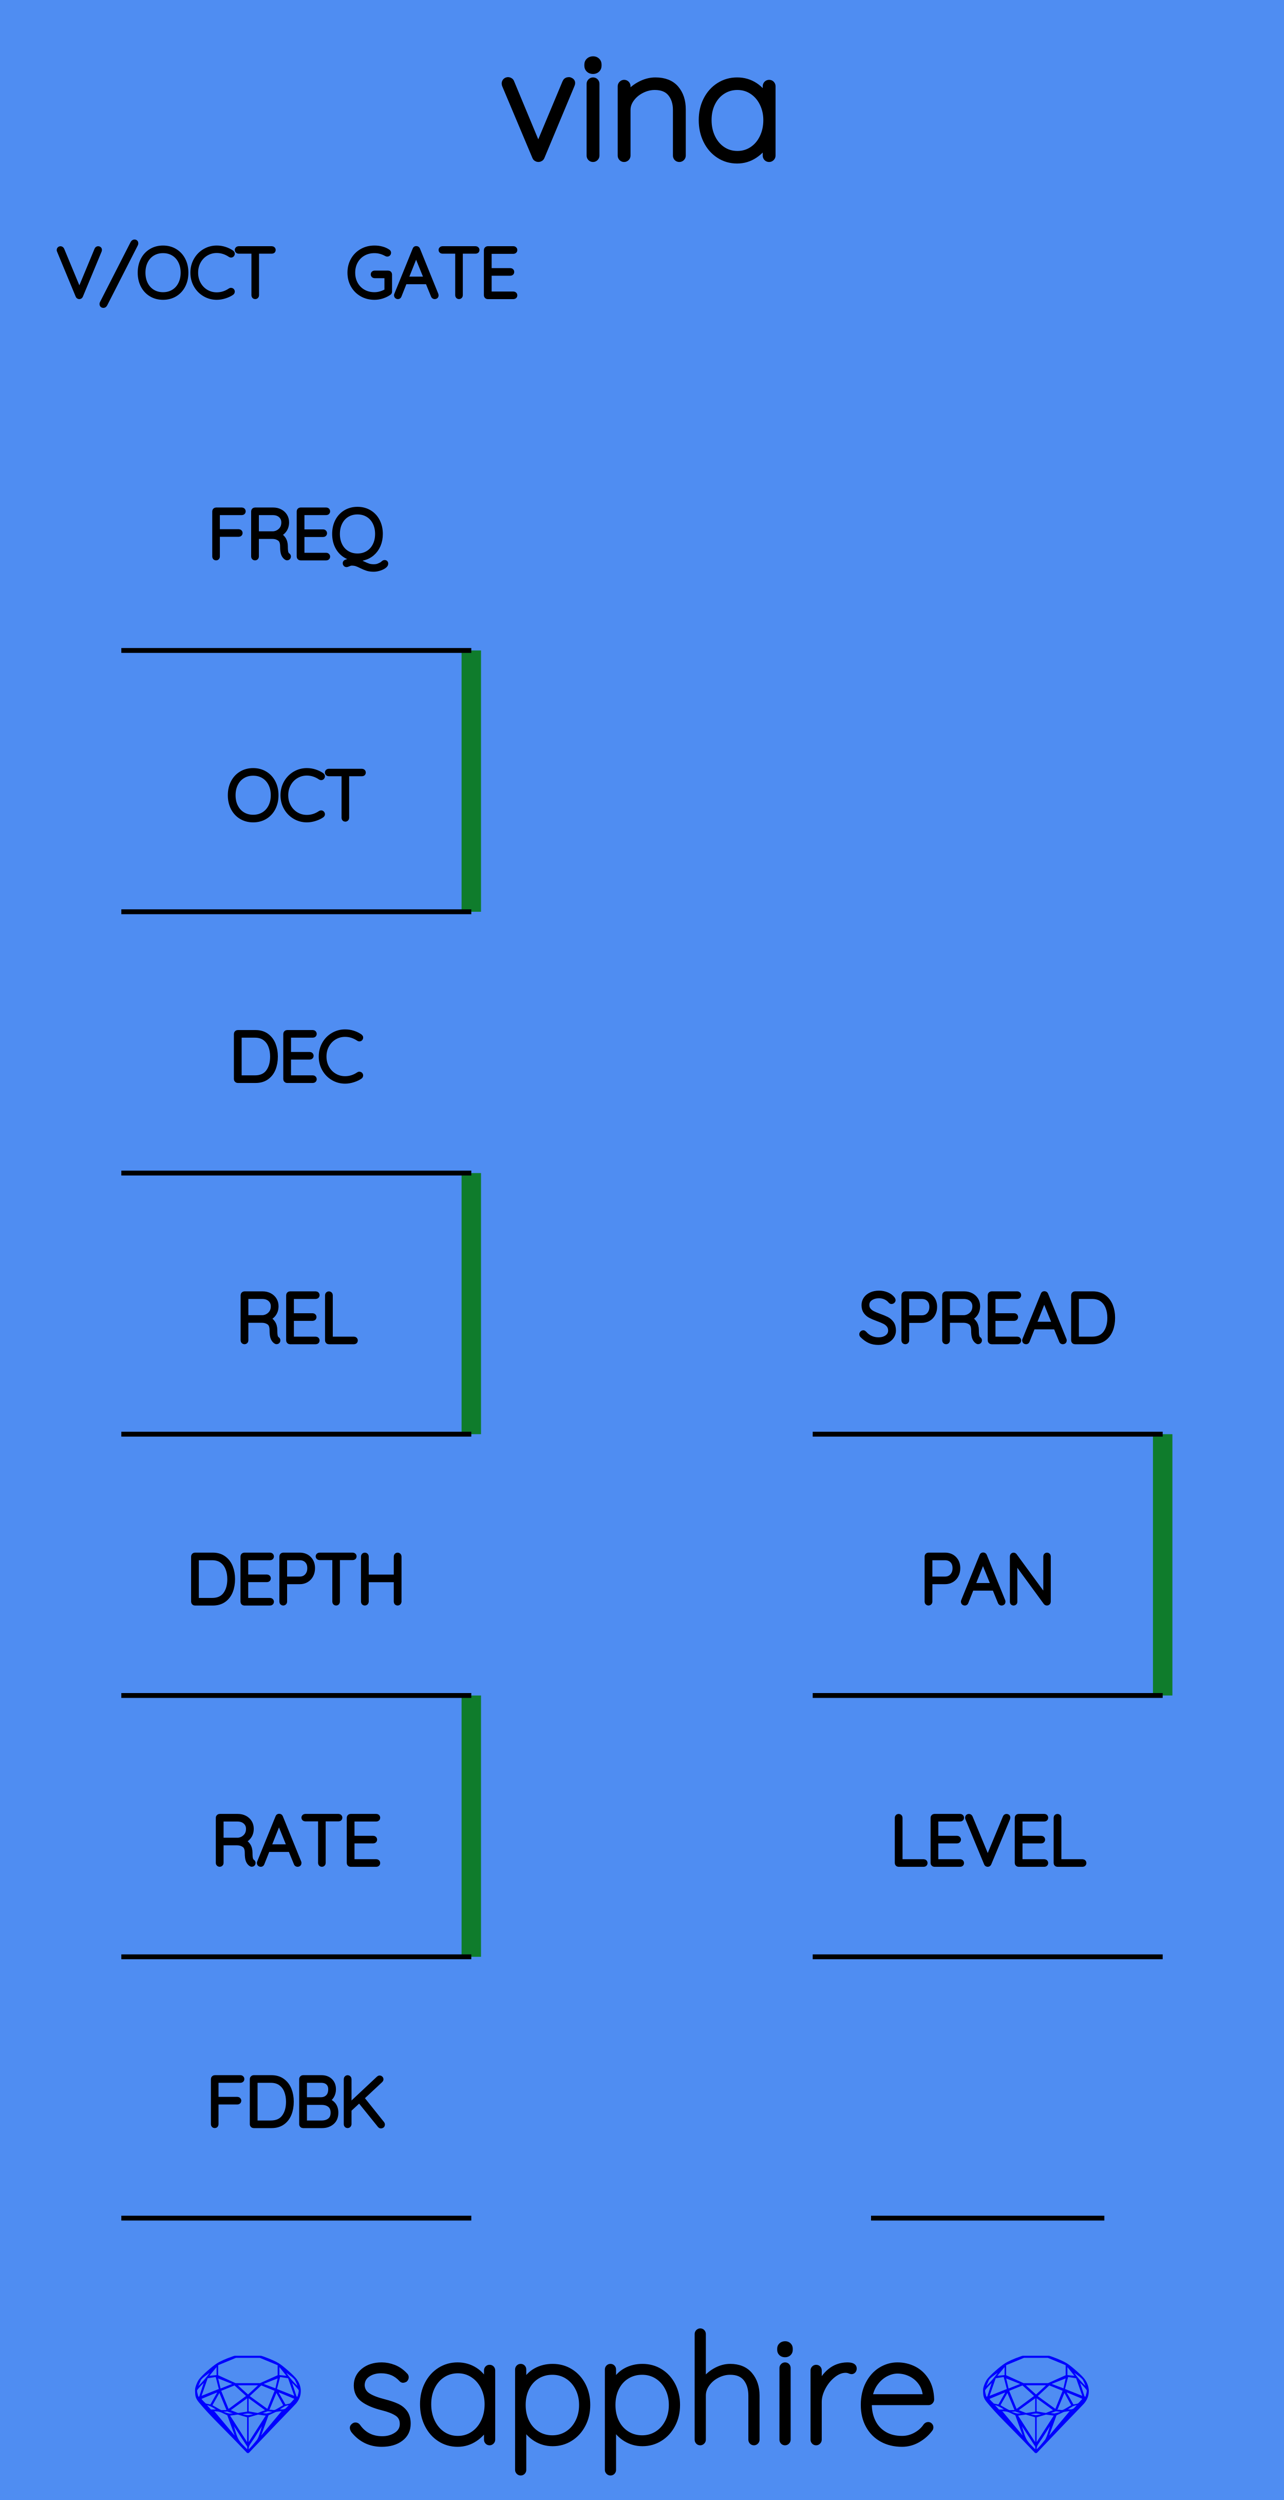 <?xml version="1.0" encoding="utf-8"?>
<svg xmlns="http://www.w3.org/2000/svg" width="66.04mm" height="128.50mm" viewBox="0 0 66.04 128.50">
    <g id="PanelLayer">
        <defs />
        <rect id="border_rect" width="66.04" height="128.5" x="0" y="0" style="display:inline;fill:#4f8df2;fill-opacity:1;stroke:none;" />
        <g id="sapphire_insignia">
            <path id="brand_name" d="M18.126 124.775Q18.126 124.721 18.189 124.674Q18.227 124.636 18.282 124.636Q18.359 124.636 18.406 124.698Q18.856 125.342 19.663 125.342Q20.075 125.342 20.385 125.136Q20.695 124.93 20.695 124.581Q20.695 124.224 20.424 124.046Q20.152 123.867 19.679 123.751Q19.05 123.596 18.689 123.336Q18.328 123.076 18.328 122.602Q18.328 122.144 18.693 121.845Q19.058 121.547 19.632 121.547Q19.95 121.547 20.265 121.671Q20.579 121.795 20.835 122.067Q20.889 122.113 20.889 122.175Q20.889 122.245 20.835 122.299Q20.773 122.331 20.734 122.331Q20.68 122.331 20.641 122.284Q20.238 121.842 19.601 121.842Q19.19 121.842 18.906 122.043Q18.623 122.245 18.623 122.602Q18.646 122.936 18.93 123.118Q19.213 123.301 19.764 123.44Q20.16 123.541 20.42 123.662Q20.68 123.782 20.835 123.999Q20.99 124.216 20.99 124.566Q20.99 125.055 20.614 125.338Q20.238 125.621 19.632 125.621Q18.747 125.621 18.181 124.923Q18.126 124.837 18.126 124.775ZM25.337 121.826V125.388Q25.337 125.45 25.29 125.497Q25.243 125.544 25.181 125.544Q25.111 125.544 25.069 125.497Q25.026 125.45 25.026 125.388V124.69Q24.832 125.086 24.428 125.353Q24.025 125.621 23.536 125.621Q23.024 125.621 22.612 125.353Q22.201 125.086 21.968 124.616Q21.735 124.147 21.735 123.565Q21.735 122.99 21.972 122.528Q22.209 122.067 22.62 121.807Q23.032 121.547 23.536 121.547Q24.04 121.547 24.444 121.811Q24.848 122.074 25.026 122.517V121.826Q25.026 121.764 25.069 121.717Q25.111 121.671 25.181 121.671Q25.251 121.671 25.294 121.717Q25.337 121.764 25.337 121.826ZM25.057 123.565Q25.057 123.091 24.863 122.695Q24.669 122.299 24.324 122.071Q23.978 121.842 23.551 121.842Q23.125 121.842 22.779 122.063Q22.434 122.284 22.24 122.676Q22.046 123.068 22.046 123.565Q22.046 124.061 22.24 124.465Q22.434 124.868 22.775 125.097Q23.117 125.326 23.551 125.326Q23.978 125.326 24.324 125.097Q24.669 124.868 24.863 124.465Q25.057 124.061 25.057 123.565ZM30.226 123.603Q30.226 124.162 29.989 124.616Q29.753 125.07 29.341 125.33Q28.93 125.59 28.425 125.59Q27.96 125.59 27.572 125.357Q27.184 125.125 26.935 124.698V126.941Q26.935 127.003 26.893 127.049Q26.85 127.096 26.78 127.096Q26.718 127.096 26.671 127.049Q26.625 127.003 26.625 126.941V121.779Q26.625 121.717 26.668 121.671Q26.71 121.624 26.78 121.624Q26.85 121.624 26.893 121.671Q26.935 121.717 26.935 121.779V122.493Q27.168 122.051 27.556 121.838Q27.944 121.624 28.425 121.624Q28.938 121.624 29.349 121.88Q29.76 122.136 29.993 122.587Q30.226 123.037 30.226 123.603ZM29.916 123.603Q29.916 123.122 29.718 122.738Q29.52 122.354 29.178 122.136Q28.837 121.919 28.41 121.919Q27.975 121.919 27.63 122.133Q27.285 122.346 27.094 122.73Q26.904 123.114 26.904 123.603Q26.904 124.092 27.094 124.476Q27.285 124.861 27.63 125.078Q27.975 125.295 28.41 125.295Q28.837 125.295 29.178 125.078Q29.52 124.861 29.718 124.473Q29.916 124.085 29.916 123.603ZM34.844 123.603Q34.844 124.162 34.607 124.616Q34.37 125.07 33.959 125.33Q33.548 125.59 33.043 125.59Q32.578 125.59 32.19 125.357Q31.802 125.125 31.553 124.698V126.941Q31.553 127.003 31.511 127.049Q31.468 127.096 31.398 127.096Q31.336 127.096 31.289 127.049Q31.243 127.003 31.243 126.941V121.779Q31.243 121.717 31.285 121.671Q31.328 121.624 31.398 121.624Q31.468 121.624 31.511 121.671Q31.553 121.717 31.553 121.779V122.493Q31.786 122.051 32.174 121.838Q32.562 121.624 33.043 121.624Q33.556 121.624 33.967 121.88Q34.378 122.136 34.611 122.587Q34.844 123.037 34.844 123.603ZM34.533 123.603Q34.533 123.122 34.336 122.738Q34.138 122.354 33.796 122.136Q33.455 121.919 33.028 121.919Q32.593 121.919 32.248 122.133Q31.902 122.346 31.712 122.73Q31.522 123.114 31.522 123.603Q31.522 124.092 31.712 124.476Q31.902 124.861 32.248 125.078Q32.593 125.295 33.028 125.295Q33.455 125.295 33.796 125.078Q34.138 124.861 34.336 124.473Q34.533 124.085 34.533 123.603ZM38.934 123.122V125.388Q38.934 125.45 38.887 125.497Q38.841 125.544 38.779 125.544Q38.709 125.544 38.666 125.497Q38.623 125.45 38.623 125.388V123.122Q38.623 122.587 38.36 122.253Q38.096 121.919 37.553 121.919Q37.219 121.919 36.897 122.082Q36.575 122.245 36.373 122.525Q36.171 122.804 36.171 123.122V125.388Q36.171 125.45 36.124 125.497Q36.078 125.544 36.016 125.544Q35.946 125.544 35.903 125.497Q35.861 125.45 35.861 125.388V119.956Q35.861 119.894 35.907 119.847Q35.954 119.8 36.016 119.8Q36.086 119.8 36.128 119.847Q36.171 119.894 36.171 119.956V122.408Q36.388 122.067 36.773 121.845Q37.157 121.624 37.553 121.624Q38.22 121.624 38.577 122.047Q38.934 122.47 38.934 123.122ZM40.377 125.544Q40.308 125.544 40.265 125.497Q40.222 125.45 40.222 125.388V121.702Q40.222 121.64 40.269 121.593Q40.315 121.547 40.377 121.547Q40.447 121.547 40.49 121.593Q40.533 121.64 40.533 121.702V125.388Q40.533 125.45 40.486 125.497Q40.44 125.544 40.377 125.544ZM40.106 120.771V120.708Q40.106 120.6 40.184 120.53Q40.261 120.46 40.385 120.46Q40.494 120.46 40.568 120.53Q40.641 120.6 40.641 120.708V120.771Q40.641 120.879 40.568 120.949Q40.494 121.019 40.377 121.019Q40.253 121.019 40.18 120.949Q40.106 120.879 40.106 120.771ZM43.932 121.725Q43.932 121.795 43.893 121.842Q43.855 121.888 43.792 121.888Q43.769 121.888 43.68 121.853Q43.591 121.818 43.49 121.818Q43.172 121.818 42.853 122.071Q42.535 122.323 42.333 122.707Q42.132 123.091 42.132 123.448V125.388Q42.132 125.45 42.085 125.497Q42.038 125.544 41.976 125.544Q41.907 125.544 41.864 125.497Q41.821 125.45 41.821 125.388V121.826Q41.821 121.764 41.868 121.717Q41.914 121.671 41.976 121.671Q42.046 121.671 42.089 121.717Q42.132 121.764 42.132 121.826V122.649Q42.31 122.175 42.687 121.865Q43.063 121.554 43.575 121.547Q43.932 121.547 43.932 121.725ZM47.875 124.752Q47.875 124.806 47.844 124.845Q47.588 125.187 47.207 125.404Q46.827 125.621 46.392 125.621Q45.81 125.621 45.36 125.373Q44.91 125.125 44.658 124.667Q44.406 124.209 44.406 123.603Q44.406 122.982 44.65 122.513Q44.895 122.043 45.298 121.795Q45.702 121.547 46.16 121.547Q46.617 121.547 47.009 121.745Q47.401 121.942 47.65 122.338Q47.898 122.734 47.914 123.316Q47.914 123.378 47.867 123.429Q47.82 123.479 47.758 123.479H44.708V123.58Q44.708 124.061 44.902 124.461Q45.096 124.861 45.477 125.093Q45.857 125.326 46.392 125.326Q46.765 125.326 47.095 125.144Q47.425 124.962 47.611 124.682Q47.665 124.612 47.743 124.612Q47.797 124.612 47.836 124.655Q47.875 124.698 47.875 124.752ZM44.739 123.184H47.595V123.114Q47.557 122.719 47.343 122.435Q47.13 122.152 46.815 122.005Q46.501 121.857 46.16 121.857Q45.872 121.857 45.574 122.008Q45.275 122.16 45.046 122.459Q44.817 122.757 44.739 123.184Z" style="fill:#000000;stroke:#000000;stroke-width:0.265;stroke-linecap:square" />
            <g id="gemstones" style="stroke-width:0;fill:#0000ff;stroke:#2e2114;stroke-linecap:square;stroke-opacity:1">
                <path d="m 15.470,122.900 q 0,0.342 -0.243,0.631 -0.044,0.052 -0.204,0.215 -0.187,0.19 -0.785,0.813 l -1.444,1.513 q -0.019,0.003 -0.044,0.003 -0.028,0 -0.041,-0.003 -0.083,-0.083 -0.648,-0.675 -0.469,-0.474 -0.934,-0.948 -0.557,-0.568 -0.898,-0.981 -0.132,-0.16 -0.168,-0.298 -0.028,-0.102 -0.028,-0.342 0,-0.11 0.072,-0.289 0.066,-0.165 0.141,-0.265 0.119,-0.157 0.422,-0.424 0.284,-0.251 0.474,-0.375 0.273,-0.179 0.819,-0.367 0.096,-0.033 0.11,-0.033 h 1.361 q 0.011,0 0.105,0.033 0.568,0.201 0.824,0.367 0.165,0.105 0.474,0.378 0.322,0.284 0.422,0.422 0.215,0.295 0.215,0.626 z m -0.168,-0.273 q -0.033,-0.107 -0.135,-0.309 -0.072,-0.094 -0.209,-0.198 -0.119,-0.085 -0.234,-0.171 0.245,0.364 0.579,0.678 z m -0.573,-0.524 -0.358,-0.446 v 0.411 z m 0.637,0.758 q 0,-0.052 -0.342,-0.394 l 0.229,0.703 h 0.05 q 0.063,-0.218 0.063,-0.309 z m -0.232,0.273 -0.317,-0.904 -0.411,-0.063 -0.16,0.615 z m 0.003,0.154 -0.772,-0.32 h -0.03 l 0.345,0.606 q 0.08,-0.003 0.234,-0.047 0.025,-0.014 0.223,-0.24 z m -0.857,-1.05 -0.719,0.284 0.604,0.226 z m 0,-0.163 v -0.515 l -0.918,-0.38 h -1.224 l -0.918,0.38 v 0.515 l 0.898,0.408 h 1.254 z m 0.573,1.538 q -0.069,0.011 -0.198,0.052 -0.085,0.055 -0.259,0.163 0.019,0 0.063,0.003 0.041,0 0.063,0 0.119,0 0.19,-0.069 0.072,-0.072 0.141,-0.149 z m -0.289,0.003 -0.347,-0.631 -0.364,0.879 q 0.025,-0.017 0.066,-0.017 0.03,0 0.085,0.011 0.058,0.008 0.088,0.008 0.05,0 0.229,-0.107 0.229,-0.138 0.243,-0.143 z m -0.441,-0.741 -0.684,-0.276 -0.593,0.548 0.904,0.656 z m -0.854,-0.284 h -1.036 l 0.524,0.474 z m 0.75,1.367 q -0.229,-0.03 -0.229,-0.03 -0.036,0 -0.273,0.094 l 0.19,0.019 q 0.011,0 0.311,-0.083 z m -0.389,-0.088 -0.843,-0.612 v 0.675 l 0.471,0.083 z m 0.854,0.05 q -0.099,0.006 -0.295,0.039 -0.011,0.003 -0.378,0.176 -0.13,0.347 -0.38,1.042 z m -2.544,-1.397 -0.719,-0.284 0.124,0.518 z m -0.802,-0.455 v -0.411 l -0.367,0.446 z m 1.516,1.072 -0.593,-0.54 -0.684,0.276 0.38,0.929 z m 0.369,0.943 q -0.033,-0.003 -0.135,-0.025 -0.085,-0.017 -0.138,-0.017 -0.052,0 -0.138,0.017 -0.102,0.022 -0.135,0.025 0.265,0.047 0.273,0.047 0.008,0 0.273,-0.047 z m -0.309,-0.138 v -0.686 l -0.843,0.612 0.372,0.146 z m 0.951,0.207 -0.397,-0.055 -0.48,0.141 v 1.276 z m -2.888,-2.202 q -0.119,0.085 -0.234,0.174 -0.146,0.107 -0.209,0.196 -0.044,0.105 -0.135,0.314 0.369,-0.364 0.579,-0.684 z m 0.477,0.832 -0.16,-0.615 -0.411,0.063 -0.317,0.904 z m 0.394,1.083 -0.364,-0.879 -0.356,0.631 q 0.435,0.251 0.452,0.251 0.091,0 0.267,-0.003 z m 1.822,0.83 q -0.132,0.212 -0.405,0.634 -0.077,0.107 -0.22,0.328 -0.058,0.105 -0.055,0.226 0.16,-0.152 0.433,-0.496 0.077,-0.13 0.141,-0.339 0.055,-0.176 0.107,-0.353 z m -1.494,-0.661 -0.27,-0.088 -0.008,-0.011 q -0.025,0 -0.107,0.011 -0.066,0.006 -0.107,0.006 0.273,0.091 0.311,0.091 0.025,0 0.182,-0.008 z m -0.81,-1.064 h -0.03 l -0.772,0.32 q 0.066,0.097 0.223,0.24 0.077,0.014 0.234,0.047 z m -0.689,-0.502 q -0.342,0.347 -0.342,0.394 0,0.08 0.063,0.309 h 0.05 z m 2.235,3.045 v -1.276 l -0.48,-0.141 -0.397,0.055 z m -1.607,-1.676 q -0.256,-0.182 -0.458,-0.223 0.066,0.077 0.204,0.223 z m 1.61,2.045 v -0.138 l -0.684,-1.05 q 0.052,0.176 0.107,0.353 0.063,0.209 0.141,0.339 0.069,0.119 0.204,0.259 0.116,0.119 0.232,0.237 z m -0.645,-0.706 q -0.116,-0.328 -0.38,-1.042 -0.135,-0.066 -0.273,-0.13 -0.16,-0.072 -0.289,-0.072 -0.052,0 -0.11,-0.014 z" />
                <path d="m 56.000,122.900 q 0,0.342 -0.243,0.631 -0.044,0.052 -0.204,0.215 -0.187,0.19 -0.785,0.813 l -1.444,1.513 q -0.019,0.003 -0.044,0.003 -0.028,0 -0.041,-0.003 -0.083,-0.083 -0.648,-0.675 -0.469,-0.474 -0.934,-0.948 -0.557,-0.568 -0.898,-0.981 -0.132,-0.16 -0.168,-0.298 -0.028,-0.102 -0.028,-0.342 0,-0.11 0.072,-0.289 0.066,-0.165 0.141,-0.265 0.119,-0.157 0.422,-0.424 0.284,-0.251 0.474,-0.375 0.273,-0.179 0.819,-0.367 0.096,-0.033 0.11,-0.033 h 1.361 q 0.011,0 0.105,0.033 0.568,0.201 0.824,0.367 0.165,0.105 0.474,0.378 0.322,0.284 0.422,0.422 0.215,0.295 0.215,0.626 z m -0.168,-0.273 q -0.033,-0.107 -0.135,-0.309 -0.072,-0.094 -0.209,-0.198 -0.119,-0.085 -0.234,-0.171 0.245,0.364 0.579,0.678 z m -0.573,-0.524 -0.358,-0.446 v 0.411 z m 0.637,0.758 q 0,-0.052 -0.342,-0.394 l 0.229,0.703 h 0.05 q 0.063,-0.218 0.063,-0.309 z m -0.232,0.273 -0.317,-0.904 -0.411,-0.063 -0.16,0.615 z m 0.003,0.154 -0.772,-0.32 h -0.03 l 0.345,0.606 q 0.08,-0.003 0.234,-0.047 0.025,-0.014 0.223,-0.24 z m -0.857,-1.05 -0.719,0.284 0.604,0.226 z m 0,-0.163 v -0.515 l -0.918,-0.38 h -1.224 l -0.918,0.38 v 0.515 l 0.898,0.408 h 1.254 z m 0.573,1.538 q -0.069,0.011 -0.198,0.052 -0.085,0.055 -0.259,0.163 0.019,0 0.063,0.003 0.041,0 0.063,0 0.119,0 0.19,-0.069 0.072,-0.072 0.141,-0.149 z m -0.289,0.003 -0.347,-0.631 -0.364,0.879 q 0.025,-0.017 0.066,-0.017 0.03,0 0.085,0.011 0.058,0.008 0.088,0.008 0.05,0 0.229,-0.107 0.229,-0.138 0.243,-0.143 z m -0.441,-0.741 -0.684,-0.276 -0.593,0.548 0.904,0.656 z m -0.854,-0.284 h -1.036 l 0.524,0.474 z m 0.75,1.367 q -0.229,-0.03 -0.229,-0.03 -0.036,0 -0.273,0.094 l 0.19,0.019 q 0.011,0 0.311,-0.083 z m -0.389,-0.088 -0.843,-0.612 v 0.675 l 0.471,0.083 z m 0.854,0.05 q -0.099,0.006 -0.295,0.039 -0.011,0.003 -0.378,0.176 -0.13,0.347 -0.38,1.042 z m -2.544,-1.397 -0.719,-0.284 0.124,0.518 z m -0.802,-0.455 v -0.411 l -0.367,0.446 z m 1.516,1.072 -0.593,-0.54 -0.684,0.276 0.38,0.929 z m 0.369,0.943 q -0.033,-0.003 -0.135,-0.025 -0.085,-0.017 -0.138,-0.017 -0.052,0 -0.138,0.017 -0.102,0.022 -0.135,0.025 0.265,0.047 0.273,0.047 0.008,0 0.273,-0.047 z m -0.309,-0.138 v -0.686 l -0.843,0.612 0.372,0.146 z m 0.951,0.207 -0.397,-0.055 -0.48,0.141 v 1.276 z m -2.888,-2.202 q -0.119,0.085 -0.234,0.174 -0.146,0.107 -0.209,0.196 -0.044,0.105 -0.135,0.314 0.369,-0.364 0.579,-0.684 z m 0.477,0.832 -0.16,-0.615 -0.411,0.063 -0.317,0.904 z m 0.394,1.083 -0.364,-0.879 -0.356,0.631 q 0.435,0.251 0.452,0.251 0.091,0 0.267,-0.003 z m 1.822,0.83 q -0.132,0.212 -0.405,0.634 -0.077,0.107 -0.22,0.328 -0.058,0.105 -0.055,0.226 0.16,-0.152 0.433,-0.496 0.077,-0.13 0.141,-0.339 0.055,-0.176 0.107,-0.353 z m -1.494,-0.661 -0.27,-0.088 -0.008,-0.011 q -0.025,0 -0.107,0.011 -0.066,0.006 -0.107,0.006 0.273,0.091 0.311,0.091 0.025,0 0.182,-0.008 z m -0.81,-1.064 h -0.03 l -0.772,0.32 q 0.066,0.097 0.223,0.24 0.077,0.014 0.234,0.047 z m -0.689,-0.502 q -0.342,0.347 -0.342,0.394 0,0.08 0.063,0.309 h 0.05 z m 2.235,3.045 v -1.276 l -0.48,-0.141 -0.397,0.055 z m -1.607,-1.676 q -0.256,-0.182 -0.458,-0.223 0.066,0.077 0.204,0.223 z m 1.61,2.045 v -0.138 l -0.684,-1.05 q 0.052,0.176 0.107,0.353 0.063,0.209 0.141,0.339 0.069,0.119 0.204,0.259 0.116,0.119 0.232,0.237 z m -0.645,-0.706 q -0.116,-0.328 -0.38,-1.042 -0.135,-0.066 -0.273,-0.13 -0.16,-0.072 -0.289,-0.072 -0.052,0 -0.11,-0.014 z" />
            </g>
        </g>
        <path id="model_name" d="M29.407 4.263Q29.407 4.31 29.384 4.356L27.84 8.05Q27.824 8.097 27.781 8.124Q27.739 8.151 27.692 8.151Q27.645 8.151 27.603 8.124Q27.56 8.097 27.544 8.05L25.992 4.364Q25.977 4.317 25.977 4.294Q25.977 4.232 26.02 4.185Q26.062 4.139 26.14 4.139Q26.179 4.139 26.221 4.166Q26.264 4.193 26.279 4.24L27.684 7.616L29.097 4.24Q29.136 4.139 29.26 4.139Q29.306 4.139 29.357 4.174Q29.407 4.209 29.407 4.263ZM30.502 8.151Q30.432 8.151 30.389 8.105Q30.346 8.058 30.346 7.996V4.31Q30.346 4.247 30.393 4.201Q30.439 4.154 30.502 4.154Q30.571 4.154 30.614 4.201Q30.657 4.247 30.657 4.31V7.996Q30.657 8.058 30.61 8.105Q30.564 8.151 30.502 8.151ZM30.23 3.378V3.316Q30.23 3.207 30.308 3.138Q30.385 3.068 30.509 3.068Q30.618 3.068 30.692 3.138Q30.765 3.207 30.765 3.316V3.378Q30.765 3.487 30.692 3.557Q30.618 3.627 30.502 3.627Q30.377 3.627 30.304 3.557Q30.23 3.487 30.23 3.378ZM35.096 5.621V7.996Q35.096 8.058 35.05 8.105Q35.003 8.151 34.941 8.151Q34.871 8.151 34.828 8.105Q34.786 8.058 34.786 7.996V5.652Q34.786 5.124 34.51 4.787Q34.235 4.449 33.676 4.449Q33.334 4.449 33.005 4.612Q32.675 4.775 32.465 5.055Q32.255 5.334 32.255 5.652V7.996Q32.255 8.058 32.209 8.105Q32.162 8.151 32.1 8.151Q32.031 8.151 31.988 8.105Q31.945 8.058 31.945 7.996V4.434Q31.945 4.372 31.992 4.325Q32.038 4.278 32.1 4.278Q32.17 4.278 32.213 4.325Q32.255 4.372 32.255 4.434V4.954Q32.481 4.604 32.888 4.379Q33.295 4.154 33.707 4.154Q34.398 4.154 34.747 4.562Q35.096 4.969 35.096 5.621ZM39.714 4.434V7.996Q39.714 8.058 39.667 8.105Q39.621 8.151 39.559 8.151Q39.489 8.151 39.446 8.105Q39.404 8.058 39.404 7.996V7.298Q39.209 7.693 38.806 7.961Q38.402 8.229 37.913 8.229Q37.401 8.229 36.99 7.961Q36.578 7.693 36.346 7.224Q36.113 6.754 36.113 6.172Q36.113 5.598 36.349 5.136Q36.586 4.674 36.998 4.414Q37.409 4.154 37.913 4.154Q38.418 4.154 38.821 4.418Q39.225 4.682 39.404 5.124V4.434Q39.404 4.372 39.446 4.325Q39.489 4.278 39.559 4.278Q39.629 4.278 39.671 4.325Q39.714 4.372 39.714 4.434ZM39.435 6.172Q39.435 5.699 39.24 5.303Q39.047 4.907 38.701 4.678Q38.356 4.449 37.929 4.449Q37.502 4.449 37.157 4.67Q36.811 4.892 36.617 5.284Q36.423 5.675 36.423 6.172Q36.423 6.669 36.617 7.072Q36.811 7.476 37.153 7.705Q37.494 7.934 37.929 7.934Q38.356 7.934 38.701 7.705Q39.047 7.476 39.24 7.072Q39.435 6.669 39.435 6.172Z" style="display:inline;stroke:#000000;stroke-width:0.35;stroke-linecap:round;stroke-linejoin:bevel" />
        <line x1="24.24" y1="33.43" x2="24.24" y2="46.86" style="fill:none; stroke:#0F7C2C; stroke-width: 1.0;" />
        <line x1="24.24" y1="60.29" x2="24.24" y2="73.71" style="fill:none; stroke:#0F7C2C; stroke-width: 1.0;" />
        <line x1="24.24" y1="87.14" x2="24.24" y2="100.57" style="fill:none; stroke:#0F7C2C; stroke-width: 1.0;" />
        <path d="M5.119 12.843Q5.119 12.857 5.112 12.878L4.145 15.203Q4.124 15.249 4.078 15.249Q4.057 15.249 4.038 15.236Q4.018 15.224 4.011 15.203L3.052 12.889Q3.041 12.868 3.041 12.846Q3.041 12.818 3.061 12.799Q3.08 12.779 3.108 12.779Q3.161 12.779 3.186 12.836L4.082 14.991L4.982 12.825Q5.006 12.779 5.049 12.779Q5.08 12.779 5.1 12.797Q5.119 12.815 5.119 12.843ZM5.243 15.626Q5.243 15.605 5.253 15.584L6.823 12.511Q6.848 12.465 6.869 12.45Q6.89 12.434 6.925 12.434Q6.95 12.434 6.969 12.451Q6.989 12.469 6.989 12.501Q6.989 12.529 6.975 12.557L5.405 15.633Q5.384 15.672 5.364 15.686Q5.345 15.7 5.313 15.7Q5.278 15.7 5.26 15.679Q5.243 15.658 5.243 15.626ZM8.386 15.284Q8.044 15.284 7.776 15.124Q7.507 14.963 7.357 14.674Q7.208 14.384 7.208 14.014Q7.208 13.644 7.357 13.354Q7.507 13.065 7.776 12.905Q8.044 12.744 8.386 12.744Q8.728 12.744 8.996 12.905Q9.264 13.065 9.414 13.354Q9.564 13.644 9.564 14.014Q9.564 14.384 9.414 14.674Q9.264 14.963 8.996 15.124Q8.728 15.284 8.386 15.284ZM8.386 12.885Q8.086 12.885 7.851 13.026Q7.617 13.167 7.486 13.425Q7.356 13.682 7.356 14.014Q7.356 14.346 7.486 14.603Q7.617 14.861 7.851 15.002Q8.086 15.143 8.386 15.143Q8.686 15.143 8.92 15.002Q9.155 14.861 9.285 14.603Q9.416 14.346 9.416 14.014Q9.416 13.682 9.285 13.425Q9.155 13.167 8.92 13.026Q8.686 12.885 8.386 12.885ZM11.952 13.04Q11.952 13.069 11.938 13.086Q11.917 13.114 11.885 13.114Q11.871 13.114 11.843 13.1Q11.515 12.878 11.148 12.878Q10.852 12.878 10.603 13.025Q10.354 13.171 10.21 13.43Q10.065 13.69 10.065 14.014Q10.065 14.339 10.21 14.598Q10.354 14.857 10.603 15.004Q10.852 15.15 11.148 15.15Q11.518 15.15 11.839 14.931Q11.857 14.917 11.882 14.917Q11.917 14.917 11.938 14.945Q11.952 14.963 11.952 14.988Q11.952 15.023 11.924 15.044Q11.787 15.143 11.57 15.214Q11.353 15.284 11.148 15.284Q10.813 15.284 10.531 15.118Q10.248 14.953 10.083 14.662Q9.917 14.37 9.917 14.014Q9.917 13.658 10.083 13.367Q10.248 13.076 10.531 12.91Q10.813 12.744 11.148 12.744Q11.36 12.744 11.559 12.808Q11.758 12.871 11.921 12.984Q11.952 13.009 11.952 13.04ZM14.055 12.846Q14.055 12.878 14.036 12.896Q14.016 12.913 13.984 12.913H13.198V15.178Q13.198 15.207 13.177 15.228Q13.155 15.249 13.127 15.249Q13.095 15.249 13.076 15.228Q13.057 15.207 13.057 15.178V12.913H12.27Q12.242 12.913 12.22 12.894Q12.199 12.875 12.199 12.846Q12.199 12.818 12.22 12.799Q12.242 12.779 12.27 12.779H13.984Q14.013 12.779 14.034 12.799Q14.055 12.818 14.055 12.846Z" style="stroke:#000000;stroke-width:0.25;stroke-linecap:round;stroke-linejoin:bevel" />
        <path d="M20.039 14.102V14.988Q20.039 15.03 20.007 15.051Q19.845 15.161 19.652 15.222Q19.46 15.284 19.263 15.284Q18.899 15.284 18.612 15.12Q18.324 14.956 18.16 14.667Q17.996 14.377 17.996 14.014Q17.996 13.651 18.16 13.361Q18.324 13.072 18.612 12.908Q18.899 12.744 19.263 12.744Q19.46 12.744 19.638 12.792Q19.816 12.839 19.957 12.935Q19.989 12.956 19.989 12.995Q19.989 13.026 19.966 13.046Q19.943 13.065 19.922 13.065Q19.905 13.065 19.876 13.051Q19.58 12.885 19.263 12.885Q18.938 12.885 18.684 13.03Q18.43 13.175 18.287 13.432Q18.144 13.69 18.144 14.014Q18.144 14.339 18.287 14.596Q18.43 14.854 18.684 14.998Q18.938 15.143 19.263 15.143Q19.425 15.143 19.592 15.092Q19.76 15.041 19.898 14.956V14.173H19.263Q19.234 14.173 19.213 14.152Q19.192 14.13 19.192 14.102Q19.192 14.071 19.213 14.051Q19.234 14.032 19.263 14.032H19.968Q20 14.032 20.019 14.053Q20.039 14.074 20.039 14.102ZM22.434 15.182Q22.434 15.214 22.413 15.231Q22.392 15.249 22.36 15.249Q22.335 15.249 22.316 15.236Q22.296 15.224 22.289 15.203L21.993 14.476L21.997 14.483H20.815L20.529 15.203Q20.511 15.249 20.465 15.249Q20.434 15.249 20.414 15.231Q20.395 15.214 20.391 15.189Q20.388 15.175 20.395 15.154L21.344 12.818Q21.355 12.79 21.37 12.781Q21.386 12.772 21.411 12.772Q21.464 12.772 21.482 12.818L22.43 15.154Q22.434 15.164 22.434 15.182ZM20.871 14.342H21.94L21.4 13.012ZM24.537 12.846Q24.537 12.878 24.517 12.896Q24.498 12.913 24.466 12.913H23.679V15.178Q23.679 15.207 23.658 15.228Q23.637 15.249 23.609 15.249Q23.577 15.249 23.558 15.228Q23.538 15.207 23.538 15.178V12.913H22.752Q22.723 12.913 22.702 12.894Q22.681 12.875 22.681 12.846Q22.681 12.818 22.702 12.799Q22.723 12.779 22.752 12.779H24.466Q24.494 12.779 24.515 12.799Q24.537 12.818 24.537 12.846ZM26.484 15.178Q26.484 15.21 26.463 15.229Q26.442 15.249 26.413 15.249H25.083Q25.055 15.249 25.034 15.228Q25.013 15.207 25.013 15.178V12.85Q25.013 12.822 25.034 12.801Q25.055 12.779 25.083 12.779H26.413Q26.442 12.779 26.463 12.801Q26.484 12.822 26.484 12.85Q26.484 12.882 26.463 12.901Q26.442 12.921 26.413 12.921H25.161V13.905H26.255Q26.283 13.905 26.304 13.926Q26.325 13.947 26.325 13.975Q26.325 14.007 26.304 14.027Q26.283 14.046 26.255 14.046H25.161V15.108H26.413Q26.442 15.108 26.463 15.129Q26.484 15.15 26.484 15.178Z" style="stroke:#000000;stroke-width:0.25;stroke-linecap:round;stroke-linejoin:bevel" />
        <path d="M 6.24,33.43 L 24.24,33.43 z " style="stroke:#000000;stroke-width:0.25;stroke-linecap:round;stroke-linejoin:bevel;stroke-dasharray:none" />
        <path d="M12.513 26.279Q12.513 26.31 12.492 26.33Q12.471 26.349 12.443 26.349H11.183V27.323H12.284Q12.312 27.323 12.333 27.344Q12.354 27.365 12.354 27.393Q12.354 27.425 12.333 27.444Q12.312 27.464 12.284 27.464H11.183V28.607Q11.183 28.635 11.164 28.656Q11.144 28.677 11.113 28.677Q11.081 28.677 11.061 28.656Q11.042 28.635 11.042 28.607V26.279Q11.042 26.25 11.063 26.229Q11.084 26.208 11.113 26.208H12.443Q12.471 26.208 12.492 26.229Q12.513 26.25 12.513 26.279ZM14.838 28.603Q14.838 28.635 14.818 28.654Q14.799 28.674 14.771 28.674Q14.75 28.674 14.739 28.667Q14.644 28.614 14.587 28.489Q14.531 28.363 14.531 28.078Q14.531 27.788 14.376 27.681Q14.22 27.573 14.016 27.573H13.19V28.607Q13.19 28.635 13.169 28.656Q13.148 28.677 13.116 28.677Q13.085 28.677 13.063 28.656Q13.042 28.635 13.042 28.607V26.279Q13.042 26.25 13.063 26.229Q13.085 26.208 13.113 26.208H14.044Q14.249 26.208 14.407 26.291Q14.566 26.374 14.654 26.518Q14.743 26.663 14.743 26.846Q14.743 27.083 14.617 27.252Q14.492 27.422 14.291 27.482Q14.46 27.534 14.57 27.691Q14.679 27.848 14.679 28.078Q14.679 28.314 14.709 28.407Q14.739 28.501 14.799 28.54Q14.838 28.564 14.838 28.603ZM14.062 27.432Q14.284 27.411 14.439 27.256Q14.594 27.101 14.594 26.85Q14.594 26.631 14.439 26.49Q14.284 26.349 14.026 26.349H13.19V27.432ZM16.856 28.607Q16.856 28.639 16.835 28.658Q16.813 28.677 16.785 28.677H15.455Q15.427 28.677 15.406 28.656Q15.385 28.635 15.385 28.607V26.279Q15.385 26.25 15.406 26.229Q15.427 26.208 15.455 26.208H16.785Q16.813 26.208 16.835 26.229Q16.856 26.25 16.856 26.279Q16.856 26.31 16.835 26.33Q16.813 26.349 16.785 26.349H15.533V27.333H16.626Q16.655 27.333 16.676 27.355Q16.697 27.376 16.697 27.404Q16.697 27.436 16.676 27.455Q16.655 27.474 16.626 27.474H15.533V28.536H16.785Q16.813 28.536 16.835 28.558Q16.856 28.579 16.856 28.607ZM19.844 28.967Q19.844 29.034 19.745 29.102Q19.646 29.171 19.5 29.215Q19.353 29.259 19.223 29.259Q19.029 29.259 18.895 29.217Q18.761 29.175 18.588 29.09Q18.443 29.016 18.337 28.981Q18.232 28.945 18.094 28.945Q18.045 28.945 18.004 28.958Q17.963 28.97 17.907 28.995Q17.843 29.023 17.822 29.023Q17.794 29.023 17.773 29.002Q17.752 28.981 17.752 28.949Q17.752 28.907 17.791 28.889L18.306 28.709Q17.985 28.692 17.736 28.526Q17.487 28.36 17.348 28.079Q17.209 27.799 17.209 27.443Q17.209 27.072 17.358 26.783Q17.508 26.494 17.776 26.333Q18.045 26.173 18.387 26.173Q18.729 26.173 18.997 26.333Q19.265 26.494 19.415 26.783Q19.565 27.072 19.565 27.443Q19.565 27.76 19.454 28.018Q19.343 28.275 19.14 28.448Q18.937 28.621 18.672 28.681L18.239 28.822Q18.348 28.833 18.442 28.868Q18.535 28.903 18.666 28.967Q18.835 29.048 18.951 29.087Q19.068 29.125 19.223 29.125Q19.353 29.125 19.447 29.092Q19.54 29.058 19.629 29.009Q19.657 28.995 19.696 28.956Q19.717 28.935 19.74 28.921Q19.763 28.907 19.784 28.907Q19.812 28.907 19.828 28.923Q19.844 28.939 19.844 28.967ZM18.387 28.572Q18.687 28.572 18.921 28.43Q19.156 28.289 19.286 28.032Q19.417 27.774 19.417 27.443Q19.417 27.111 19.286 26.854Q19.156 26.596 18.921 26.455Q18.687 26.314 18.387 26.314Q18.087 26.314 17.852 26.455Q17.618 26.596 17.487 26.854Q17.357 27.111 17.357 27.443Q17.357 27.774 17.487 28.032Q17.618 28.289 17.852 28.43Q18.087 28.572 18.387 28.572Z" style="stroke:#000000;stroke-width:0.25;stroke-linecap:round;stroke-linejoin:bevel" />
        <path d="M 6.24,46.86 L 24.24,46.86 z " style="stroke:#000000;stroke-width:0.25;stroke-linecap:round;stroke-linejoin:bevel;stroke-dasharray:none" />
        <path d="M13.021 42.141Q12.679 42.141 12.411 41.981Q12.143 41.82 11.993 41.531Q11.843 41.242 11.843 40.871Q11.843 40.501 11.993 40.212Q12.143 39.922 12.411 39.762Q12.679 39.601 13.021 39.601Q13.363 39.601 13.631 39.762Q13.899 39.922 14.049 40.212Q14.199 40.501 14.199 40.871Q14.199 41.242 14.049 41.531Q13.899 41.82 13.631 41.981Q13.363 42.141 13.021 42.141ZM13.021 39.742Q12.721 39.742 12.487 39.883Q12.252 40.025 12.121 40.282Q11.991 40.54 11.991 40.871Q11.991 41.203 12.121 41.46Q12.252 41.718 12.487 41.859Q12.721 42 13.021 42Q13.321 42 13.556 41.859Q13.79 41.718 13.921 41.46Q14.051 41.203 14.051 40.871Q14.051 40.54 13.921 40.282Q13.79 40.025 13.556 39.883Q13.321 39.742 13.021 39.742ZM16.588 39.898Q16.588 39.926 16.573 39.943Q16.552 39.972 16.521 39.972Q16.506 39.972 16.478 39.958Q16.15 39.735 15.783 39.735Q15.487 39.735 15.238 39.882Q14.989 40.028 14.845 40.287Q14.7 40.547 14.7 40.871Q14.7 41.196 14.845 41.455Q14.989 41.714 15.238 41.861Q15.487 42.007 15.783 42.007Q16.154 42.007 16.475 41.788Q16.492 41.774 16.517 41.774Q16.552 41.774 16.573 41.803Q16.588 41.82 16.588 41.845Q16.588 41.88 16.559 41.901Q16.422 42 16.205 42.071Q15.988 42.141 15.783 42.141Q15.448 42.141 15.166 41.975Q14.884 41.81 14.718 41.519Q14.552 41.228 14.552 40.871Q14.552 40.515 14.718 40.224Q14.884 39.933 15.166 39.767Q15.448 39.601 15.783 39.601Q15.995 39.601 16.194 39.665Q16.394 39.728 16.556 39.841Q16.588 39.866 16.588 39.898ZM18.69 39.704Q18.69 39.735 18.671 39.753Q18.651 39.771 18.62 39.771H17.833V42.035Q17.833 42.064 17.812 42.085Q17.791 42.106 17.762 42.106Q17.731 42.106 17.711 42.085Q17.692 42.064 17.692 42.035V39.771H16.905Q16.877 39.771 16.856 39.751Q16.835 39.732 16.835 39.704Q16.835 39.675 16.856 39.656Q16.877 39.636 16.905 39.636H18.62Q18.648 39.636 18.669 39.656Q18.69 39.675 18.69 39.704Z" style="stroke:#000000;stroke-width:0.25;stroke-linecap:round;stroke-linejoin:bevel" />
        <path d="M 6.24,60.29 L 24.24,60.29 z " style="stroke:#000000;stroke-width:0.25;stroke-linecap:round;stroke-linejoin:bevel;stroke-dasharray:none" />
        <path d="M14.166 54.3Q14.166 54.649 14.055 54.928Q13.944 55.206 13.714 55.37Q13.485 55.535 13.143 55.535H12.226Q12.197 55.535 12.176 55.513Q12.155 55.492 12.155 55.464V53.136Q12.155 53.107 12.176 53.086Q12.197 53.065 12.226 53.065H13.143Q13.481 53.065 13.713 53.234Q13.944 53.404 14.055 53.684Q14.166 53.965 14.166 54.3ZM14.018 54.3Q14.018 54 13.921 53.751Q13.824 53.502 13.621 53.354Q13.418 53.206 13.107 53.206H12.303V55.393H13.107Q13.566 55.393 13.792 55.092Q14.018 54.79 14.018 54.3ZM16.166 55.464Q16.166 55.496 16.145 55.515Q16.124 55.535 16.096 55.535H14.765Q14.737 55.535 14.716 55.513Q14.695 55.492 14.695 55.464V53.136Q14.695 53.107 14.716 53.086Q14.737 53.065 14.765 53.065H16.096Q16.124 53.065 16.145 53.086Q16.166 53.107 16.166 53.136Q16.166 53.167 16.145 53.187Q16.124 53.206 16.096 53.206H14.843V54.191H15.937Q15.965 54.191 15.986 54.212Q16.007 54.233 16.007 54.261Q16.007 54.293 15.986 54.312Q15.965 54.332 15.937 54.332H14.843V55.393H16.096Q16.124 55.393 16.145 55.415Q16.166 55.436 16.166 55.464ZM18.554 53.326Q18.554 53.354 18.54 53.372Q18.519 53.4 18.487 53.4Q18.473 53.4 18.445 53.386Q18.117 53.164 17.75 53.164Q17.454 53.164 17.205 53.31Q16.956 53.457 16.812 53.716Q16.667 53.975 16.667 54.3Q16.667 54.624 16.812 54.884Q16.956 55.143 17.205 55.289Q17.454 55.436 17.75 55.436Q18.12 55.436 18.442 55.217Q18.459 55.203 18.484 55.203Q18.519 55.203 18.54 55.231Q18.554 55.249 18.554 55.273Q18.554 55.309 18.526 55.33Q18.389 55.429 18.172 55.499Q17.955 55.57 17.75 55.57Q17.415 55.57 17.133 55.404Q16.85 55.238 16.685 54.947Q16.519 54.656 16.519 54.3Q16.519 53.944 16.685 53.653Q16.85 53.361 17.133 53.196Q17.415 53.03 17.75 53.03Q17.962 53.03 18.161 53.093Q18.36 53.157 18.523 53.27Q18.554 53.294 18.554 53.326Z" style="stroke:#000000;stroke-width:0.25;stroke-linecap:round;stroke-linejoin:bevel" />
        <path d="M 6.24,73.71 L 24.24,73.71 z " style="stroke:#000000;stroke-width:0.25;stroke-linecap:round;stroke-linejoin:bevel;stroke-dasharray:none" />
        <path d="M14.296 68.889Q14.296 68.921 14.277 68.94Q14.258 68.96 14.229 68.96Q14.208 68.96 14.197 68.953Q14.102 68.9 14.046 68.774Q13.989 68.649 13.989 68.363Q13.989 68.074 13.834 67.966Q13.679 67.859 13.474 67.859H12.649V68.893Q12.649 68.921 12.628 68.942Q12.607 68.963 12.575 68.963Q12.543 68.963 12.522 68.942Q12.501 68.921 12.501 68.893V66.564Q12.501 66.536 12.522 66.515Q12.543 66.494 12.571 66.494H13.503Q13.707 66.494 13.866 66.577Q14.025 66.659 14.113 66.804Q14.201 66.949 14.201 67.132Q14.201 67.369 14.076 67.538Q13.951 67.707 13.749 67.767Q13.919 67.82 14.028 67.977Q14.138 68.134 14.138 68.363Q14.138 68.6 14.168 68.693Q14.197 68.787 14.258 68.826Q14.296 68.85 14.296 68.889ZM13.52 67.718Q13.742 67.697 13.898 67.541Q14.053 67.386 14.053 67.136Q14.053 66.917 13.898 66.776Q13.742 66.635 13.485 66.635H12.649V67.718ZM16.314 68.893Q16.314 68.924 16.293 68.944Q16.272 68.963 16.244 68.963H14.914Q14.886 68.963 14.864 68.942Q14.843 68.921 14.843 68.893V66.564Q14.843 66.536 14.864 66.515Q14.886 66.494 14.914 66.494H16.244Q16.272 66.494 16.293 66.515Q16.314 66.536 16.314 66.564Q16.314 66.596 16.293 66.615Q16.272 66.635 16.244 66.635H14.991V67.619H16.085Q16.113 67.619 16.134 67.64Q16.155 67.661 16.155 67.69Q16.155 67.721 16.134 67.741Q16.113 67.76 16.085 67.76H14.991V68.822H16.244Q16.272 68.822 16.293 68.843Q16.314 68.864 16.314 68.893ZM18.279 68.893Q18.279 68.924 18.258 68.944Q18.237 68.963 18.209 68.963H16.914Q16.882 68.963 16.863 68.942Q16.843 68.921 16.843 68.893V66.564Q16.843 66.536 16.864 66.515Q16.886 66.494 16.918 66.494Q16.949 66.494 16.97 66.515Q16.991 66.536 16.991 66.564V68.822H18.209Q18.237 68.822 18.258 68.843Q18.279 68.864 18.279 68.893Z" style="stroke:#000000;stroke-width:0.25;stroke-linecap:round;stroke-linejoin:bevel" />
        <path d="M 6.24,114.00 L 24.24,114.00 z " style="stroke:#000000;stroke-width:0.25;stroke-linecap:round;stroke-linejoin:bevel;stroke-dasharray:none" />
        <path d="M12.444 106.85Q12.444 106.882 12.423 106.901Q12.402 106.921 12.374 106.921H11.114V107.894H12.215Q12.243 107.894 12.264 107.915Q12.286 107.937 12.286 107.965Q12.286 107.996 12.264 108.016Q12.243 108.035 12.215 108.035H11.114V109.178Q11.114 109.207 11.095 109.228Q11.075 109.249 11.044 109.249Q11.012 109.249 10.993 109.228Q10.973 109.207 10.973 109.178V106.85Q10.973 106.822 10.994 106.801Q11.015 106.779 11.044 106.779H12.374Q12.402 106.779 12.423 106.801Q12.444 106.822 12.444 106.85ZM14.984 108.014Q14.984 108.363 14.873 108.642Q14.762 108.921 14.533 109.085Q14.303 109.249 13.961 109.249H13.044Q13.016 109.249 12.995 109.228Q12.973 109.207 12.973 109.178V106.85Q12.973 106.822 12.995 106.801Q13.016 106.779 13.044 106.779H13.961Q14.3 106.779 14.531 106.949Q14.762 107.118 14.873 107.399Q14.984 107.679 14.984 108.014ZM14.836 108.014Q14.836 107.714 14.739 107.466Q14.642 107.217 14.439 107.069Q14.236 106.921 13.926 106.921H13.122V109.108H13.926Q14.384 109.108 14.61 108.806Q14.836 108.504 14.836 108.014ZM17.277 108.582Q17.277 108.903 17.074 109.076Q16.872 109.249 16.558 109.249H15.584Q15.556 109.249 15.535 109.228Q15.513 109.207 15.513 109.178V106.85Q15.513 106.822 15.535 106.801Q15.556 106.779 15.584 106.779H16.533Q16.815 106.779 16.985 106.942Q17.154 107.104 17.154 107.379Q17.154 107.577 17.055 107.737Q16.956 107.898 16.78 107.958Q17.006 108 17.142 108.162Q17.277 108.325 17.277 108.582ZM16.515 106.921H15.662V107.912H16.515Q16.734 107.908 16.87 107.769Q17.006 107.63 17.006 107.376Q17.006 107.167 16.877 107.044Q16.748 106.921 16.515 106.921ZM17.129 108.582Q17.129 108.321 16.967 108.189Q16.805 108.056 16.54 108.056H15.662V109.108H16.54Q16.805 109.108 16.967 108.975Q17.129 108.843 17.129 108.582ZM19.673 109.192Q19.673 109.231 19.646 109.249Q19.62 109.266 19.591 109.266Q19.563 109.266 19.542 109.242L18.484 107.933L17.955 108.423V109.175Q17.951 109.207 17.93 109.228Q17.909 109.249 17.881 109.249Q17.845 109.249 17.826 109.228Q17.806 109.207 17.806 109.175V106.853Q17.806 106.822 17.828 106.801Q17.849 106.779 17.881 106.779Q17.912 106.779 17.933 106.801Q17.955 106.822 17.955 106.853V108.243L19.479 106.815Q19.5 106.794 19.528 106.794Q19.556 106.794 19.577 106.815Q19.599 106.836 19.599 106.864Q19.599 106.892 19.577 106.913L18.6 107.824L19.655 109.143Q19.673 109.168 19.673 109.192Z" style="stroke:#000000;stroke-width:0.25;stroke-linecap:round;stroke-linejoin:bevel" />
        <path d="M 6.24,87.14 L 24.24,87.14 z " style="stroke:#000000;stroke-width:0.25;stroke-linecap:round;stroke-linejoin:bevel;stroke-dasharray:none" />
        <path d="M11.964 81.157Q11.964 81.506 11.853 81.785Q11.742 82.064 11.513 82.228Q11.284 82.392 10.941 82.392H10.024Q9.996 82.392 9.975 82.371Q9.954 82.349 9.954 82.321V79.993Q9.954 79.965 9.975 79.943Q9.996 79.922 10.024 79.922H10.941Q11.28 79.922 11.511 80.092Q11.742 80.261 11.853 80.541Q11.964 80.822 11.964 81.157ZM11.816 81.157Q11.816 80.857 11.719 80.608Q11.622 80.36 11.419 80.212Q11.217 80.063 10.906 80.063H10.102V82.251H10.906Q11.365 82.251 11.591 81.949Q11.816 81.647 11.816 81.157ZM13.965 82.321Q13.965 82.353 13.944 82.372Q13.922 82.392 13.894 82.392H12.564Q12.536 82.392 12.515 82.371Q12.494 82.349 12.494 82.321V79.993Q12.494 79.965 12.515 79.943Q12.536 79.922 12.564 79.922H13.894Q13.922 79.922 13.944 79.943Q13.965 79.965 13.965 79.993Q13.965 80.025 13.944 80.044Q13.922 80.063 13.894 80.063H12.642V81.048H13.735Q13.764 81.048 13.785 81.069Q13.806 81.09 13.806 81.118Q13.806 81.15 13.785 81.169Q13.764 81.189 13.735 81.189H12.642V82.251H13.894Q13.922 82.251 13.944 82.272Q13.965 82.293 13.965 82.321ZM16.078 80.596Q16.078 80.794 15.995 80.954Q15.912 81.115 15.76 81.205Q15.609 81.295 15.411 81.295H14.642V82.321Q14.642 82.349 14.619 82.371Q14.596 82.392 14.568 82.392Q14.536 82.392 14.515 82.371Q14.494 82.349 14.494 82.321V79.993Q14.494 79.965 14.515 79.943Q14.536 79.922 14.564 79.922H15.411Q15.711 79.922 15.894 80.109Q16.078 80.296 16.078 80.596ZM15.93 80.596Q15.93 80.353 15.79 80.208Q15.651 80.063 15.411 80.063H14.642V81.153H15.411Q15.648 81.153 15.789 80.996Q15.93 80.84 15.93 80.596ZM18.216 79.989Q18.216 80.021 18.196 80.039Q18.177 80.056 18.145 80.056H17.358V82.321Q17.358 82.349 17.337 82.371Q17.316 82.392 17.288 82.392Q17.256 82.392 17.237 82.371Q17.217 82.349 17.217 82.321V80.056H16.431Q16.402 80.056 16.381 80.037Q16.36 80.017 16.36 79.989Q16.36 79.961 16.381 79.942Q16.402 79.922 16.431 79.922H18.145Q18.173 79.922 18.195 79.942Q18.216 79.961 18.216 79.989ZM20.526 79.996V82.318Q20.523 82.349 20.502 82.371Q20.48 82.392 20.452 82.392Q20.417 82.392 20.398 82.371Q20.378 82.349 20.378 82.318V81.192H18.84V82.318Q18.837 82.349 18.815 82.371Q18.794 82.392 18.766 82.392Q18.731 82.392 18.711 82.371Q18.692 82.349 18.692 82.318V79.996Q18.692 79.965 18.713 79.943Q18.734 79.922 18.766 79.922Q18.798 79.922 18.819 79.943Q18.84 79.965 18.84 79.996V81.051H20.378V79.996Q20.378 79.965 20.399 79.943Q20.421 79.922 20.452 79.922Q20.484 79.922 20.505 79.943Q20.526 79.965 20.526 79.996Z" style="stroke:#000000;stroke-width:0.25;stroke-linecap:round;stroke-linejoin:bevel" />
        <path d="M 6.24,100.57 L 24.24,100.57 z " style="stroke:#000000;stroke-width:0.25;stroke-linecap:round;stroke-linejoin:bevel;stroke-dasharray:none" />
        <path d="M13.021 95.746Q13.021 95.778 13.002 95.797Q12.982 95.817 12.954 95.817Q12.933 95.817 12.922 95.81Q12.827 95.757 12.771 95.632Q12.714 95.506 12.714 95.221Q12.714 94.931 12.559 94.824Q12.404 94.716 12.199 94.716H11.374V95.75Q11.374 95.778 11.352 95.799Q11.331 95.82 11.3 95.82Q11.268 95.82 11.247 95.799Q11.225 95.778 11.225 95.75V93.421Q11.225 93.393 11.247 93.372Q11.268 93.351 11.296 93.351H12.227Q12.432 93.351 12.591 93.434Q12.749 93.517 12.838 93.661Q12.926 93.806 12.926 93.989Q12.926 94.226 12.8 94.395Q12.675 94.564 12.474 94.624Q12.644 94.677 12.753 94.834Q12.862 94.991 12.862 95.221Q12.862 95.457 12.892 95.55Q12.922 95.644 12.982 95.683Q13.021 95.707 13.021 95.746ZM12.245 94.575Q12.467 94.554 12.622 94.399Q12.778 94.243 12.778 93.993Q12.778 93.774 12.622 93.633Q12.467 93.492 12.21 93.492H11.374V94.575ZM15.381 95.753Q15.381 95.785 15.36 95.803Q15.339 95.82 15.307 95.82Q15.282 95.82 15.263 95.808Q15.243 95.796 15.236 95.774L14.94 95.048L14.944 95.055H13.762L13.476 95.774Q13.459 95.82 13.413 95.82Q13.381 95.82 13.361 95.803Q13.342 95.785 13.338 95.76Q13.335 95.746 13.342 95.725L14.291 93.39Q14.302 93.361 14.318 93.353Q14.333 93.344 14.358 93.344Q14.411 93.344 14.429 93.39L15.378 95.725Q15.381 95.736 15.381 95.753ZM13.818 94.914H14.887L14.348 93.584ZM17.484 93.418Q17.484 93.45 17.464 93.467Q17.445 93.485 17.413 93.485H16.626V95.75Q16.626 95.778 16.605 95.799Q16.584 95.82 16.556 95.82Q16.524 95.82 16.505 95.799Q16.485 95.778 16.485 95.75V93.485H15.699Q15.67 93.485 15.649 93.466Q15.628 93.446 15.628 93.418Q15.628 93.39 15.649 93.37Q15.67 93.351 15.699 93.351H17.413Q17.441 93.351 17.462 93.37Q17.484 93.39 17.484 93.418ZM19.431 95.75Q19.431 95.781 19.41 95.801Q19.389 95.82 19.36 95.82H18.03Q18.002 95.82 17.981 95.799Q17.96 95.778 17.96 95.75V93.421Q17.96 93.393 17.981 93.372Q18.002 93.351 18.03 93.351H19.36Q19.389 93.351 19.41 93.372Q19.431 93.393 19.431 93.421Q19.431 93.453 19.41 93.472Q19.389 93.492 19.36 93.492H18.108V94.476H19.202Q19.23 94.476 19.251 94.497Q19.272 94.519 19.272 94.547Q19.272 94.579 19.251 94.598Q19.23 94.617 19.202 94.617H18.108V95.679H19.36Q19.389 95.679 19.41 95.7Q19.431 95.722 19.431 95.75Z" style="stroke:#000000;stroke-width:0.25;stroke-linecap:round;stroke-linejoin:bevel" />
        <line x1="59.80" y1="73.71" x2="59.80" y2="87.14" style="fill:none; stroke:#0F7C2C; stroke-width: 1.0;" />
        <path d="M 41.80,73.71 L 59.80,73.71 z " style="stroke:#000000;stroke-width:0.25;stroke-linecap:round;stroke-linejoin:bevel;stroke-dasharray:none" />
        <path d="M44.341 68.628Q44.319 68.607 44.319 68.575Q44.319 68.547 44.344 68.52Q44.369 68.494 44.397 68.494Q44.429 68.494 44.457 68.526Q44.595 68.688 44.783 68.773Q44.972 68.857 45.18 68.857Q45.452 68.857 45.628 68.727Q45.805 68.596 45.805 68.381Q45.801 68.212 45.713 68.102Q45.625 67.993 45.496 67.928Q45.367 67.862 45.145 67.781Q44.902 67.69 44.766 67.619Q44.63 67.549 44.533 67.418Q44.436 67.287 44.436 67.076Q44.436 66.903 44.531 66.762Q44.626 66.621 44.803 66.54Q44.979 66.458 45.212 66.458Q45.42 66.458 45.607 66.534Q45.794 66.61 45.903 66.748Q45.939 66.797 45.939 66.822Q45.939 66.85 45.912 66.873Q45.886 66.896 45.854 66.896Q45.826 66.896 45.808 66.875Q45.709 66.748 45.554 66.674Q45.399 66.6 45.212 66.6Q44.944 66.6 44.766 66.727Q44.588 66.853 44.588 67.072Q44.588 67.224 44.674 67.33Q44.76 67.436 44.891 67.501Q45.022 67.566 45.215 67.637Q45.462 67.725 45.607 67.799Q45.752 67.873 45.854 68.014Q45.956 68.155 45.956 68.388Q45.956 68.55 45.861 68.692Q45.766 68.833 45.588 68.915Q45.41 68.998 45.18 68.998Q44.919 68.998 44.725 68.908Q44.531 68.819 44.341 68.628ZM48.073 67.168Q48.073 67.365 47.99 67.525Q47.907 67.686 47.755 67.776Q47.604 67.866 47.406 67.866H46.637V68.893Q46.637 68.921 46.614 68.942Q46.591 68.963 46.563 68.963Q46.531 68.963 46.51 68.942Q46.489 68.921 46.489 68.893V66.564Q46.489 66.536 46.51 66.515Q46.531 66.494 46.56 66.494H47.406Q47.706 66.494 47.89 66.681Q48.073 66.868 48.073 67.168ZM47.925 67.168Q47.925 66.924 47.785 66.779Q47.646 66.635 47.406 66.635H46.637V67.725H47.406Q47.643 67.725 47.784 67.568Q47.925 67.411 47.925 67.168ZM50.38 68.889Q50.38 68.921 50.361 68.94Q50.341 68.96 50.313 68.96Q50.292 68.96 50.281 68.953Q50.186 68.9 50.13 68.774Q50.073 68.649 50.073 68.363Q50.073 68.074 49.918 67.966Q49.763 67.859 49.558 67.859H48.733V68.893Q48.733 68.921 48.712 68.942Q48.69 68.963 48.659 68.963Q48.627 68.963 48.606 68.942Q48.585 68.921 48.585 68.893V66.564Q48.585 66.536 48.606 66.515Q48.627 66.494 48.655 66.494H49.586Q49.791 66.494 49.95 66.577Q50.109 66.659 50.197 66.804Q50.285 66.949 50.285 67.132Q50.285 67.369 50.16 67.538Q50.035 67.707 49.833 67.767Q50.003 67.82 50.112 67.977Q50.221 68.134 50.221 68.363Q50.221 68.6 50.251 68.693Q50.281 68.787 50.341 68.826Q50.38 68.85 50.38 68.889ZM49.604 67.718Q49.826 67.697 49.982 67.541Q50.137 67.386 50.137 67.136Q50.137 66.917 49.982 66.776Q49.826 66.635 49.569 66.635H48.733V67.718ZM52.398 68.893Q52.398 68.924 52.377 68.944Q52.356 68.963 52.328 68.963H50.998Q50.969 68.963 50.948 68.942Q50.927 68.921 50.927 68.893V66.564Q50.927 66.536 50.948 66.515Q50.969 66.494 50.998 66.494H52.328Q52.356 66.494 52.377 66.515Q52.398 66.536 52.398 66.564Q52.398 66.596 52.377 66.615Q52.356 66.635 52.328 66.635H51.075V67.619H52.169Q52.197 67.619 52.218 67.64Q52.239 67.661 52.239 67.69Q52.239 67.721 52.218 67.741Q52.197 67.76 52.169 67.76H51.075V68.822H52.328Q52.356 68.822 52.377 68.843Q52.398 68.864 52.398 68.893ZM54.74 68.896Q54.74 68.928 54.719 68.945Q54.698 68.963 54.666 68.963Q54.642 68.963 54.622 68.951Q54.603 68.938 54.596 68.917L54.3 68.191L54.303 68.198H53.121L52.836 68.917Q52.818 68.963 52.772 68.963Q52.74 68.963 52.721 68.945Q52.702 68.928 52.698 68.903Q52.694 68.889 52.702 68.868L53.65 66.532Q53.661 66.504 53.677 66.495Q53.693 66.487 53.718 66.487Q53.77 66.487 53.788 66.532L54.737 68.868Q54.74 68.879 54.74 68.896ZM53.178 68.056H54.247L53.707 66.727ZM57.228 67.728Q57.228 68.078 57.117 68.356Q57.005 68.635 56.776 68.799Q56.547 68.963 56.205 68.963H55.287Q55.259 68.963 55.238 68.942Q55.217 68.921 55.217 68.893V66.564Q55.217 66.536 55.238 66.515Q55.259 66.494 55.287 66.494H56.205Q56.543 66.494 56.774 66.663Q57.005 66.832 57.117 67.113Q57.228 67.393 57.228 67.728ZM57.079 67.728Q57.079 67.428 56.982 67.18Q56.885 66.931 56.683 66.783Q56.48 66.635 56.169 66.635H55.365V68.822H56.169Q56.628 68.822 56.854 68.52Q57.079 68.219 57.079 67.728Z" style="stroke:#000000;stroke-width:0.25;stroke-linecap:round;stroke-linejoin:bevel" />
        <path d="M 41.80,87.14 L 59.80,87.14 z " style="stroke:#000000;stroke-width:0.25;stroke-linecap:round;stroke-linejoin:bevel;stroke-dasharray:none" />
        <path d="M49.265 80.596Q49.265 80.794 49.182 80.954Q49.1 81.115 48.948 81.205Q48.796 81.295 48.599 81.295H47.83V82.321Q47.83 82.349 47.807 82.371Q47.784 82.392 47.755 82.392Q47.724 82.392 47.703 82.371Q47.681 82.349 47.681 82.321V79.993Q47.681 79.965 47.703 79.943Q47.724 79.922 47.752 79.922H48.599Q48.898 79.922 49.082 80.109Q49.265 80.296 49.265 80.596ZM49.117 80.596Q49.117 80.353 48.978 80.208Q48.839 80.063 48.599 80.063H47.83V81.153H48.599Q48.835 81.153 48.976 80.996Q49.117 80.84 49.117 80.596ZM51.59 82.325Q51.59 82.356 51.569 82.374Q51.548 82.392 51.516 82.392Q51.491 82.392 51.472 82.379Q51.453 82.367 51.446 82.346L51.149 81.619L51.153 81.626H49.971L49.685 82.346Q49.668 82.392 49.622 82.392Q49.59 82.392 49.571 82.374Q49.551 82.356 49.548 82.332Q49.544 82.318 49.551 82.296L50.5 79.961Q50.511 79.933 50.527 79.924Q50.542 79.915 50.567 79.915Q50.62 79.915 50.638 79.961L51.587 82.296Q51.59 82.307 51.59 82.325ZM50.027 81.485H51.096L50.557 80.155ZM53.919 79.989V82.314Q53.919 82.353 53.897 82.372Q53.876 82.392 53.844 82.392Q53.809 82.392 53.788 82.364L52.2 80.194V82.332Q52.2 82.356 52.181 82.374Q52.162 82.392 52.133 82.392Q52.102 82.392 52.084 82.374Q52.066 82.356 52.066 82.332V79.993Q52.066 79.957 52.086 79.94Q52.105 79.922 52.13 79.922Q52.162 79.922 52.183 79.947L53.785 82.131V79.989Q53.785 79.961 53.804 79.942Q53.823 79.922 53.852 79.922Q53.883 79.922 53.901 79.942Q53.919 79.961 53.919 79.989Z" style="stroke:#000000;stroke-width:0.25;stroke-linecap:round;stroke-linejoin:bevel" />
        <path d="M 41.80,100.57 L 59.80,100.57 z " style="stroke:#000000;stroke-width:0.25;stroke-linecap:round;stroke-linejoin:bevel;stroke-dasharray:none" />
        <path d="M47.583 95.75Q47.583 95.781 47.562 95.801Q47.54 95.82 47.512 95.82H46.217Q46.186 95.82 46.166 95.799Q46.147 95.778 46.147 95.75V93.421Q46.147 93.393 46.168 93.372Q46.189 93.351 46.221 93.351Q46.253 93.351 46.274 93.372Q46.295 93.393 46.295 93.421V95.679H47.512Q47.54 95.679 47.562 95.7Q47.583 95.722 47.583 95.75ZM49.459 95.75Q49.459 95.781 49.438 95.801Q49.417 95.82 49.389 95.82H48.059Q48.031 95.82 48.01 95.799Q47.988 95.778 47.988 95.75V93.421Q47.988 93.393 48.01 93.372Q48.031 93.351 48.059 93.351H49.389Q49.417 93.351 49.438 93.372Q49.459 93.393 49.459 93.421Q49.459 93.453 49.438 93.472Q49.417 93.492 49.389 93.492H48.136V94.476H49.23Q49.258 94.476 49.279 94.497Q49.301 94.519 49.301 94.547Q49.301 94.579 49.279 94.598Q49.258 94.617 49.23 94.617H48.136V95.679H49.389Q49.417 95.679 49.438 95.7Q49.459 95.722 49.459 95.75ZM51.841 93.414Q51.841 93.428 51.834 93.45L50.867 95.774Q50.846 95.82 50.8 95.82Q50.779 95.82 50.759 95.808Q50.74 95.796 50.733 95.774L49.773 93.46Q49.763 93.439 49.763 93.418Q49.763 93.39 49.782 93.37Q49.802 93.351 49.83 93.351Q49.883 93.351 49.907 93.407L50.803 95.563L51.703 93.397Q51.728 93.351 51.77 93.351Q51.802 93.351 51.821 93.368Q51.841 93.386 51.841 93.414ZM53.788 95.75Q53.788 95.781 53.767 95.801Q53.746 95.82 53.718 95.82H52.388Q52.359 95.82 52.338 95.799Q52.317 95.778 52.317 95.75V93.421Q52.317 93.393 52.338 93.372Q52.359 93.351 52.388 93.351H53.718Q53.746 93.351 53.767 93.372Q53.788 93.393 53.788 93.421Q53.788 93.453 53.767 93.472Q53.746 93.492 53.718 93.492H52.465V94.476H53.559Q53.587 94.476 53.608 94.497Q53.629 94.519 53.629 94.547Q53.629 94.579 53.608 94.598Q53.587 94.617 53.559 94.617H52.465V95.679H53.718Q53.746 95.679 53.767 95.7Q53.788 95.722 53.788 95.75ZM55.753 95.75Q55.753 95.781 55.732 95.801Q55.711 95.82 55.682 95.82H54.388Q54.356 95.82 54.337 95.799Q54.317 95.778 54.317 95.75V93.421Q54.317 93.393 54.338 93.372Q54.359 93.351 54.391 93.351Q54.423 93.351 54.444 93.372Q54.465 93.393 54.465 93.421V95.679H55.682Q55.711 95.679 55.732 95.7Q55.753 95.722 55.753 95.75Z" style="stroke:#000000;stroke-width:0.25;stroke-linecap:round;stroke-linejoin:bevel" />
        <path d="M 44.80,114.00 L 56.80,114.00 z " style="stroke:#000000;stroke-width:0.25;stroke-linecap:round;stroke-linejoin:bevel;stroke-dasharray:none" />
    </g>
</svg>
